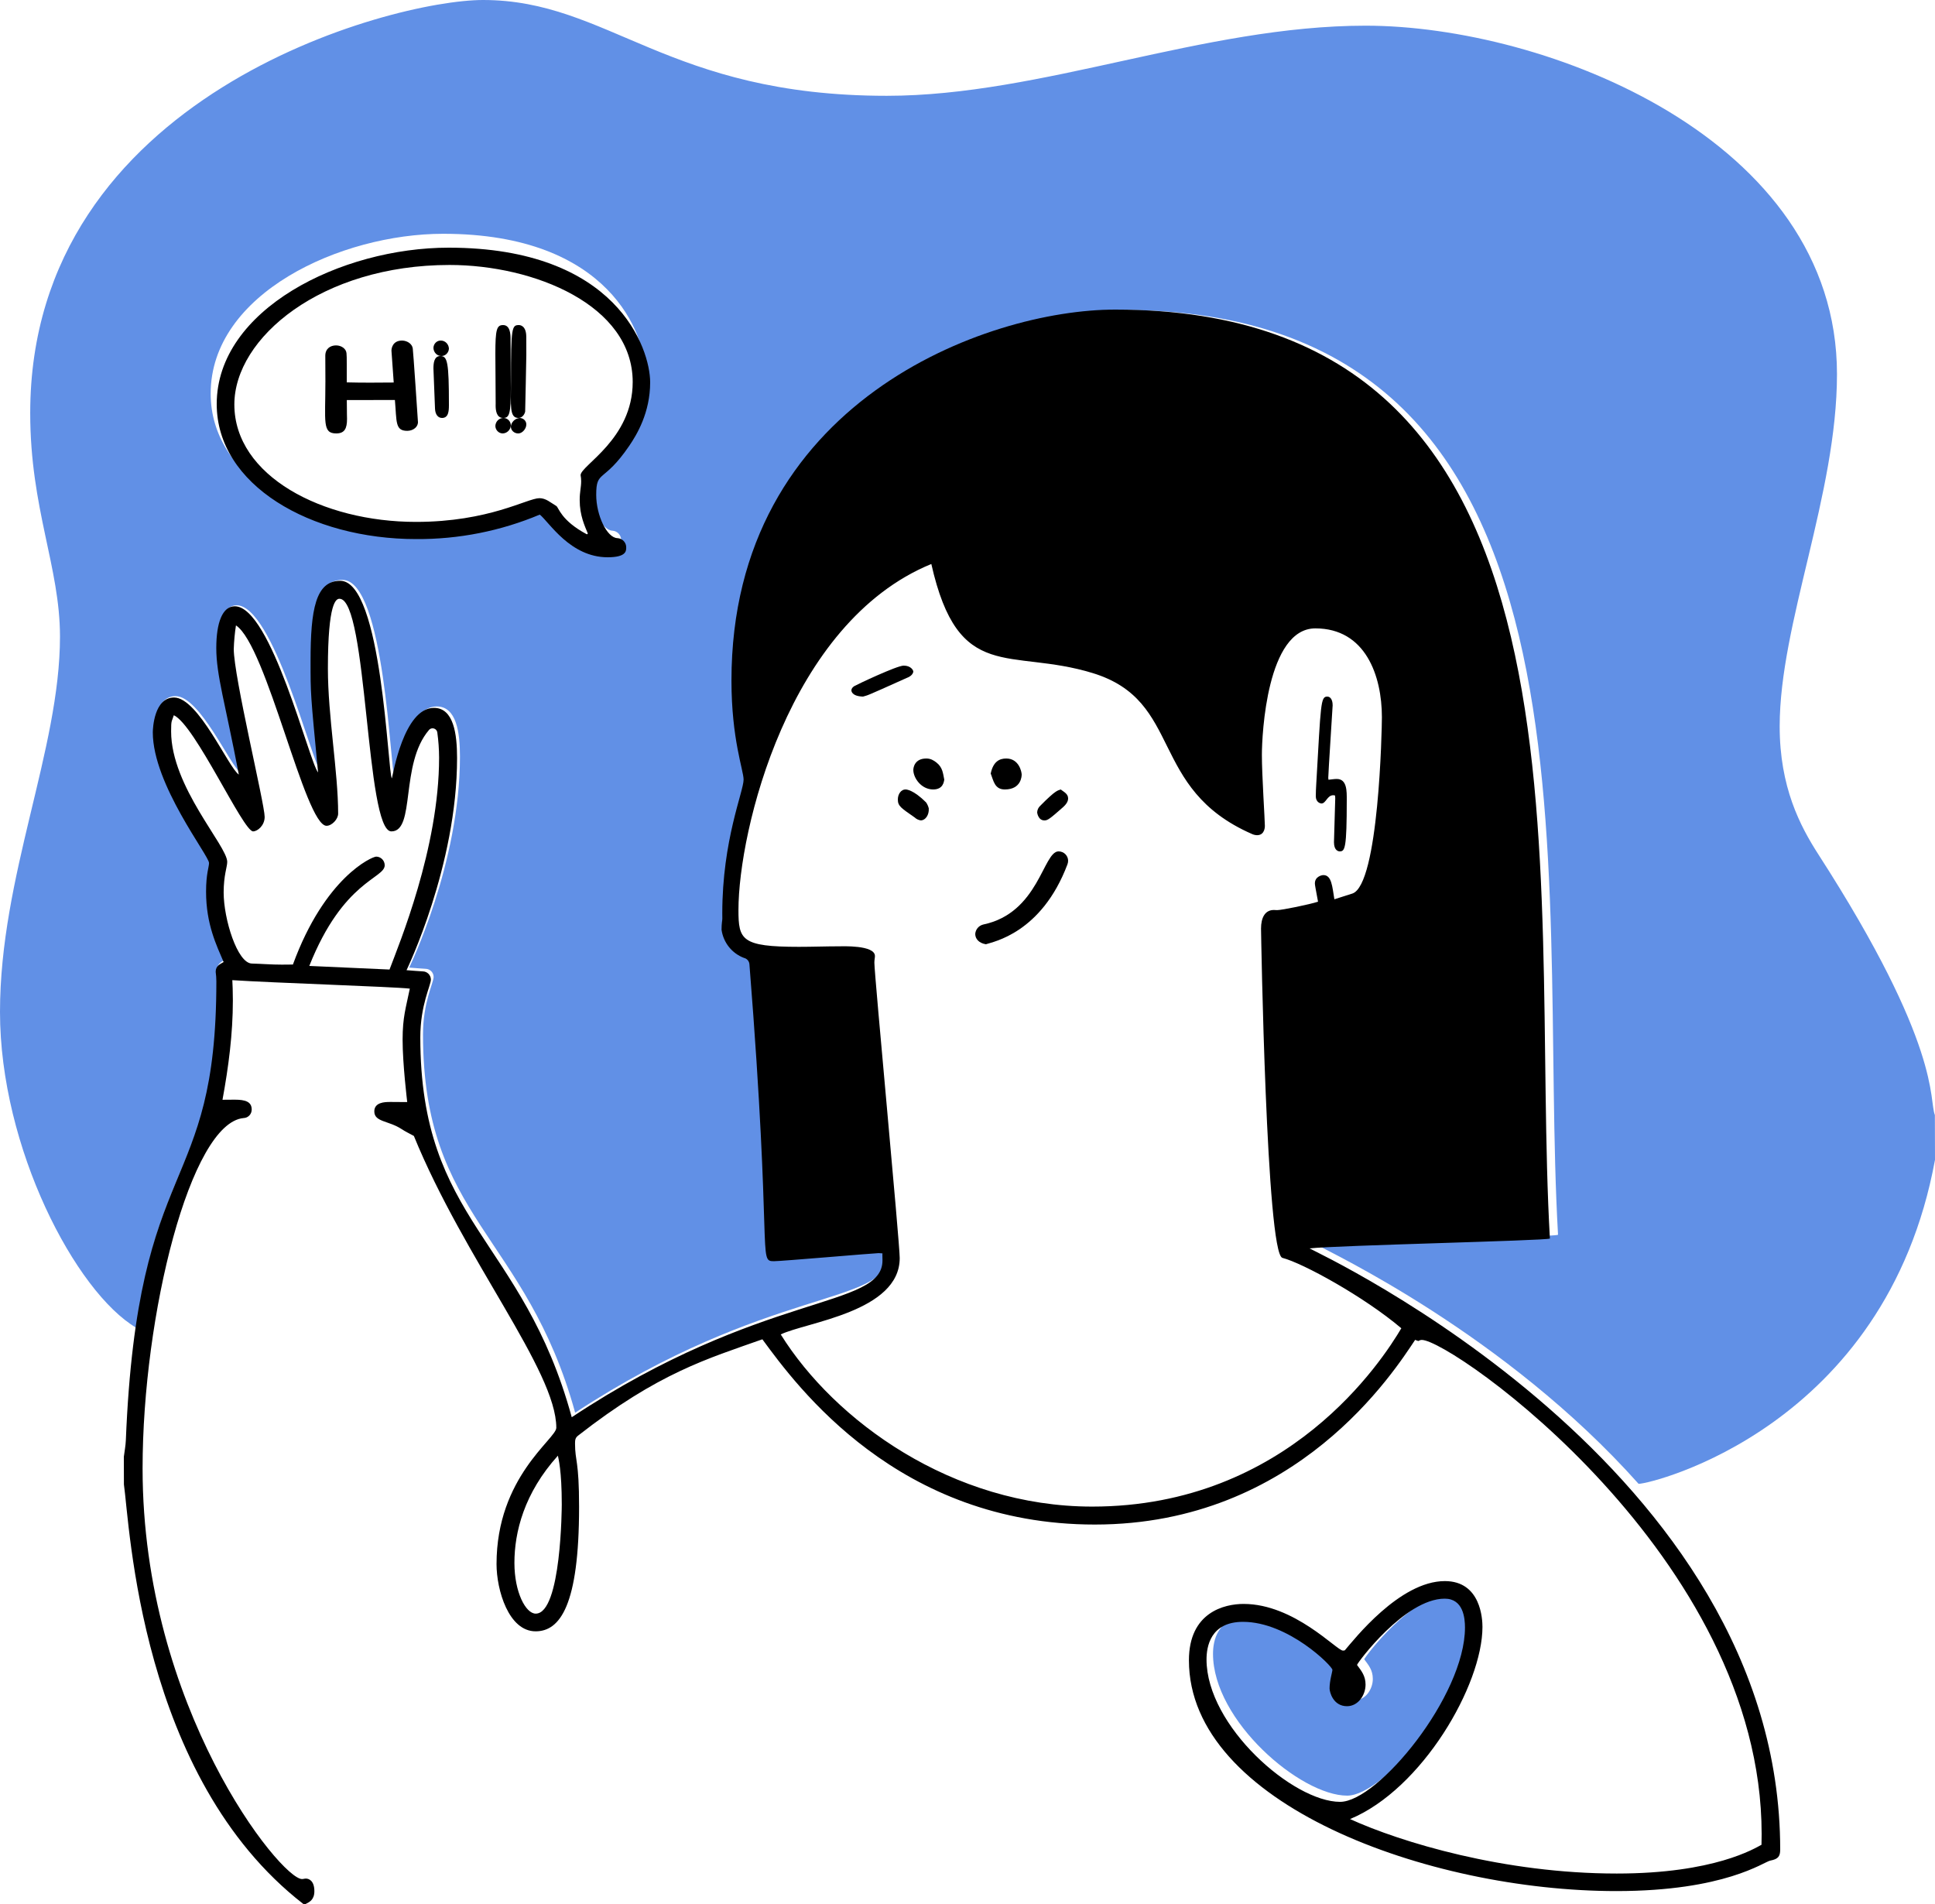 <?xml version="1.0" encoding="UTF-8"?>
<svg width="125px" height="123px" viewBox="0 0 125 123" version="1.1" xmlns="http://www.w3.org/2000/svg" xmlns:xlink="http://www.w3.org/1999/xlink">
    <title>打招呼备份</title>
    <g id="页面-1" stroke="none" stroke-width="1" fill="none" fill-rule="evenodd">
        <g id="打招呼备份" fill-rule="nonzero">
            <path d="M114.966,46.922 C114.966,40.291 118.668,31.948 118.668,24.168 C118.668,8.952 99.838,1.659 88.218,1.659 C77.718,1.659 67.302,6.189 57.286,6.189 C43.098,6.189 39.326,0 31.207,0 C25.269,0 1.952,6.159 1.952,26.683 C1.952,32.872 3.875,36.618 3.875,41.127 C3.875,48.449 0,56.589 0,65.37 C0,74.158 4.893,83.47 8.804,85.776 C10.374,74.601 14.088,75.135 14.088,63.219 C14.086,63.017 14.072,62.814 14.044,62.613 C14.044,62.221 14.341,62.116 14.558,61.984 C14.101,60.911 13.42,59.559 13.42,57.459 C13.42,56.289 13.612,55.886 13.612,55.614 C13.612,55.139 9.962,50.557 9.962,47.212 C9.962,46.954 10.05,44.97 11.341,44.97 C12.923,44.97 14.888,49.51 15.547,49.927 C14.657,45.307 14.083,43.542 14.083,41.788 C14.083,40.159 14.482,39.102 15.283,39.102 C17.64,39.102 20.099,49.075 20.689,49.791 C20.192,44.636 20.202,44.775 20.202,42.613 C20.202,39.392 20.498,37.463 22.129,37.463 C24.859,37.463 25.211,49.854 25.48,50.173 C25.55,49.947 26.254,45.637 28.212,45.637 C29.49,45.637 29.713,47.317 29.713,48.866 C29.713,55.797 26.439,62.493 26.432,62.508 C26.817,62.537 27.156,62.568 27.495,62.586 C27.782,62.593 28.011,62.826 28.011,63.112 C28.011,63.497 27.326,64.736 27.326,66.825 C27.326,78.719 33.977,79.732 37.155,91.261 C49.555,83.118 57.327,84.308 57.327,81.174 C57.327,81.073 57.32,80.952 57.32,80.843 C57.32,80.802 57.321,80.762 57.323,80.722 C57.216,80.716 57.141,80.707 57.073,80.707 C56.816,80.707 50.776,81.226 50.275,81.226 C49.226,81.226 50.192,80.858 48.69,62.132 C48.677,61.933 48.535,61.765 48.34,61.72 C47.555,61.433 46.994,60.736 46.88,59.908 C46.88,59.463 46.93,59.33 46.93,59.19 C46.93,59.17 46.927,59.058 46.927,58.853 C46.927,54.13 48.311,51.022 48.311,50.249 C48.311,49.645 47.523,47.655 47.523,43.878 C47.523,27.291 62.317,20.02 72.43,20.02 C104.657,20.02 99.305,56.259 100.648,79.769 C100.26,79.927 87.022,80.186 85.047,80.403 C85.911,80.906 97.235,86.191 105.846,95.851 C105.858,95.852 105.867,95.854 105.88,95.854 C106.651,95.854 121.821,92.233 125,74.925 L124.992,72.03 C124.595,71.059 125.459,67.601 117.466,55.195 C116.285,53.362 114.966,50.847 114.966,46.922 Z M41.678,23.994 C41.678,25.993 40.818,27.448 40.32,28.192 C38.656,30.679 38.184,29.755 38.184,31.419 C38.184,32.785 38.883,34.261 39.557,34.282 C39.888,34.301 40.143,34.584 40.127,34.916 C40.127,35.152 40.092,35.545 38.927,35.545 C36.497,35.545 35.138,33.223 34.531,32.727 C32.001,33.812 29.274,34.363 26.521,34.344 C19.697,34.344 13.609,30.786 13.609,25.43 C13.609,18.963 22.007,15.103 28.631,15.103 C39.449,15.103 41.678,21.689 41.678,23.994 Z M80.728,104.422 C78.597,104.422 78.36,106.042 78.36,106.841 C78.36,111.153 84.005,116 87.029,116 C89.485,116 95.136,109.186 95.136,104.786 C95.136,104.186 95.029,102.931 93.821,102.931 C91.226,102.931 88.139,107.077 88.129,107.193 C88.399,107.558 88.683,107.879 88.683,108.457 C88.683,109.142 88.196,109.848 87.481,109.848 C86.558,109.848 86.346,108.917 86.346,108.709 C86.346,108.197 86.531,107.642 86.531,107.509 C86.531,107.174 83.483,104.422 80.728,104.422 L80.728,104.422 Z" id="Shape" fill="#6190E6"></path>
            <path d="M84.596,80.648 C86.422,80.446 99.776,80.154 100.122,80.012 C98.786,56.399 104.112,20 72.039,20 C63.725,20 47.252,25.98 47.252,43.963 C47.252,47.757 48.036,49.768 48.036,50.361 C48.036,51.138 46.659,54.26 46.659,59.003 C46.659,59.208 46.662,59.324 46.662,59.343 C46.662,59.482 46.612,59.616 46.612,60.063 C46.728,60.893 47.286,61.592 48.064,61.883 C48.259,61.928 48.4,62.097 48.413,62.297 C49.908,81.106 48.946,81.475 49.991,81.475 C50.481,81.475 56.504,80.953 56.756,80.953 C56.823,80.953 56.898,80.963 57.005,80.968 C57.003,81.008 57.002,81.049 57.002,81.089 C57.002,81.198 57.008,81.322 57.008,81.423 C57.008,84.57 49.274,83.375 36.934,91.554 C33.773,79.981 27.152,78.957 27.152,67.011 C27.152,64.912 27.834,63.668 27.834,63.281 C27.833,62.994 27.605,62.76 27.32,62.753 C26.982,62.735 26.645,62.704 26.262,62.675 C26.268,62.659 29.527,55.934 29.527,48.973 C29.527,47.429 29.31,45.73 28.033,45.73 C26.086,45.73 25.383,50.063 25.314,50.285 C25.046,49.965 24.696,37.52 21.979,37.52 C20.39,37.52 20.062,39.377 20.062,42.693 C20.062,44.863 20.052,44.725 20.547,49.902 C19.959,49.183 17.512,39.166 15.166,39.166 C14.372,39.166 13.972,40.223 13.972,41.863 C13.972,43.626 14.543,45.397 15.429,50.038 C14.773,49.62 12.818,45.06 11.243,45.06 C9.959,45.06 9.871,47.053 9.871,47.311 C9.871,50.677 13.503,55.27 13.503,55.75 C13.503,56.023 13.312,56.428 13.312,57.604 C13.312,59.713 13.99,61.071 14.445,62.148 C14.229,62.281 13.933,62.386 13.933,62.78 C13.961,62.982 13.975,63.185 13.977,63.389 C13.977,77.428 8.891,74.257 8.129,93.049 C8.114,93.404 8.044,93.756 8,94.109 C8.003,95.231 8.004,95.445 8.005,95.898 C8.381,98.495 9.023,114.796 19.596,123 C19.646,123 19.695,123 19.744,123 C19.995,122.873 20.308,122.725 20.308,122.172 C20.308,121.486 19.943,121.358 19.768,121.358 C19.655,121.358 19.606,121.388 19.51,121.388 C18.132,121.388 9.211,110.318 9.211,94.861 C9.211,84.94 12.307,72.542 15.736,72.227 C16.03,72.218 16.262,71.974 16.26,71.677 C16.26,71.165 15.837,71.04 15.168,71.04 C14.894,71.04 14.588,71.046 14.373,71.046 C14.763,68.923 15.043,66.793 15.043,64.625 C15.043,64.039 15.022,63.58 15.008,63.319 C17.563,63.49 25.388,63.743 26.474,63.866 C26.221,65.11 26.008,65.7 26.008,67.167 C26.008,68.744 26.301,71.141 26.306,71.192 C26.188,71.193 26.093,71.193 26,71.193 C25.722,71.193 25.538,71.188 25.31,71.188 C25.281,71.188 25.271,71.188 25.259,71.188 C25.236,71.188 25.21,71.188 25.182,71.188 C24.851,71.188 24.18,71.211 24.18,71.796 C24.18,72.49 25.1,72.386 25.943,72.94 C26.187,73.101 26.454,73.228 26.736,73.383 C29.994,81.367 35.937,88.543 35.937,92.236 C35.937,92.95 32.076,95.407 32.076,101.041 C32.076,102.713 32.855,105.385 34.601,105.385 C36.179,105.385 37.408,103.702 37.408,97.358 C37.408,94.281 37.147,94.444 37.147,93.247 C37.147,93.034 37.164,92.883 37.337,92.748 C42.543,88.677 45.707,87.775 49.249,86.52 C51.493,89.582 58.026,98.487 70.722,98.487 C83.808,98.487 90.095,88.532 91.418,86.555 C91.484,86.586 91.552,86.61 91.622,86.629 C91.658,86.629 91.714,86.56 91.846,86.56 C93.797,86.56 113.801,100.59 113.801,118.483 C113.801,118.698 113.792,118.918 113.792,119.149 L113.793,119.173 C113.368,119.395 110.762,121.032 104.44,121.032 C97.154,121.032 90.498,119.011 87.212,117.513 C91.875,115.579 95.766,108.846 95.766,105.1 C95.766,104.619 95.673,102.14 93.336,102.14 C90.412,102.14 87.452,105.943 86.873,106.613 C86.834,106.624 86.794,106.629 86.753,106.63 C86.354,106.63 83.609,103.615 80.336,103.615 C79.095,103.615 76.804,104.154 76.804,107.257 C76.804,116.522 92.244,122.165 104.414,122.165 C111.44,122.165 113.942,120.277 114.356,120.197 C114.845,120.102 115,119.948 115,119.486 C115,94.779 85.114,80.952 84.596,80.648 Z M19.98,62.4 C22.174,56.878 24.852,56.762 24.852,55.897 L24.852,55.896 C24.851,55.59 24.607,55.342 24.304,55.338 C24.035,55.338 20.986,56.662 18.922,62.31 C18.698,62.311 18.43,62.316 18.209,62.316 C17.497,62.316 16.967,62.265 16.268,62.246 C15.33,62.221 14.448,59.369 14.448,57.657 C14.448,56.538 14.679,56.002 14.679,55.679 C14.679,54.639 11.054,50.825 11.054,47.249 C11.054,46.484 11.092,46.651 11.229,46.205 C12.601,46.83 15.7,53.708 16.35,53.708 C16.633,53.708 17.097,53.332 17.097,52.772 C17.097,51.923 15.101,43.714 15.101,41.923 C15.118,41.413 15.165,40.905 15.243,40.401 C17.235,41.701 19.704,53.347 21.093,53.347 C21.439,53.347 21.844,52.922 21.844,52.559 C21.844,49.875 21.182,46.27 21.182,43.189 C21.182,38.891 21.718,38.681 21.93,38.681 C23.757,38.681 23.612,53.709 25.282,53.709 C26.859,53.709 25.82,49.362 27.715,47.154 C27.771,47.088 27.853,47.05 27.94,47.05 C28.099,47.049 28.233,47.168 28.251,47.327 C28.325,47.862 28.363,48.401 28.365,48.94 C28.365,54.798 25.766,61.022 25.163,62.633 C23.467,62.557 21.755,62.48 19.98,62.4 Z M36.29,97.18 C36.29,97.262 36.269,104.242 34.606,104.242 C33.963,104.242 33.231,102.863 33.231,100.964 C33.231,98.978 33.854,96.461 36.04,94.038 C36.071,94.216 36.29,94.977 36.29,97.18 L36.29,97.18 Z M70.555,97.327 C61.497,97.327 53.898,91.763 50.436,86.205 C52.062,85.416 58.121,84.751 58.121,81.273 C58.121,80.264 56.484,62.975 56.484,62.194 C56.484,61.994 56.52,61.892 56.52,61.76 C56.52,61.037 54.382,61.133 54.165,61.133 C53.381,61.133 52.483,61.166 51.604,61.166 C47.892,61.166 47.704,60.715 47.704,58.78 C47.704,53.72 50.91,40.227 60.163,36.434 C61.916,44.205 65.208,41.836 70.586,43.481 C76.47,45.281 74.152,50.938 80.88,53.878 C80.982,53.926 81.093,53.951 81.206,53.954 C81.721,53.954 81.71,53.38 81.71,53.354 C81.71,52.973 81.517,50.075 81.517,48.77 C81.517,47.436 81.846,40.594 84.971,40.594 C88.215,40.594 89.27,43.658 89.27,46.332 C89.27,47.059 89.075,57.164 87.359,57.725 C86.987,57.846 86.614,57.962 86.2,58.094 C86.063,57.28 86.03,56.532 85.491,56.532 C85.375,56.532 84.941,56.631 84.941,57.07 C84.941,57.181 84.981,57.357 85.144,58.25 C84.616,58.424 82.82,58.795 82.496,58.795 C82.399,58.795 82.373,58.786 82.292,58.786 C81.724,58.786 81.462,59.274 81.462,59.988 C81.462,60.185 81.805,80.992 82.843,81.259 C84.166,81.6 88.114,83.763 90.525,85.807 C89.333,87.819 83.24,97.327 70.555,97.327 Z M86.569,116.401 C83.527,116.401 77.941,111.496 77.941,107.202 C77.941,106.4 78.177,104.772 80.298,104.772 C83.22,104.772 86.073,107.635 86.073,107.873 C86.073,108.007 85.889,108.564 85.889,109.078 C85.889,109.278 86.102,110.222 87.018,110.222 C87.727,110.222 88.214,109.517 88.214,108.825 C88.214,108.26 87.946,107.942 87.663,107.556 C87.674,107.437 90.748,103.275 93.328,103.275 C94.53,103.275 94.637,104.535 94.637,105.138 C94.637,109.56 89.013,116.401 86.569,116.401 Z" id="形状" fill="#000000"></path>
            <path d="M26.88,34.825 C29.626,34.843 32.346,34.305 34.87,33.243 C35.476,33.728 36.832,36 39.255,36 C40.419,36 40.453,35.616 40.453,35.384 C40.468,35.059 40.215,34.783 39.884,34.764 C39.212,34.744 38.515,33.3 38.515,31.963 C38.515,30.335 38.985,31.239 40.645,28.806 C41.142,28.078 42,26.655 42,24.699 C42,22.53 39.849,16 28.984,16 C22.038,16 14,19.99 14,26.103 C14,31.342 20.079,34.825 26.88,34.825 Z M15.139,26.129 C15.139,21.823 20.771,17.117 29.04,17.117 C34.508,17.117 40.872,19.713 40.872,24.679 C40.872,28.373 37.507,30.068 37.507,30.696 C37.53,30.823 37.542,30.952 37.543,31.081 C37.543,31.488 37.448,31.766 37.448,32.301 C37.448,33.305 37.777,33.983 37.976,34.472 C37.955,34.487 37.933,34.502 37.911,34.517 C36.225,33.62 36.091,32.778 35.938,32.688 C35.564,32.466 35.267,32.183 34.849,32.183 C34.063,32.183 31.606,33.715 26.87,33.715 C20.834,33.715 15.139,30.748 15.139,26.129 L15.139,26.129 Z" id="形状" fill="#000000"></path>
            <path d="M85.365,51.906 C85.655,51.906 85.738,51.372 86.126,51.372 C86.166,51.373 86.206,51.379 86.245,51.393 C86.249,51.457 86.256,51.514 86.256,51.564 C86.256,51.628 86.174,54.394 86.174,54.41 C86.174,54.961 86.477,55 86.544,55 C86.885,55 87,54.816 87,51.673 C87,51.129 87.025,50.322 86.355,50.322 C86.185,50.322 86.009,50.353 85.819,50.372 C85.813,50.33 85.808,50.288 85.805,50.245 C85.805,49.95 86.088,45.676 86.088,45.568 C86.088,45.127 85.89,45 85.745,45 C85.306,45 85.331,45.423 85.029,50.651 C85.013,50.921 85,51.185 85,51.421 C85,51.885 85.36,51.906 85.365,51.906 Z" id="路径" fill="#000000"></path>
            <path d="M68.381,55 C67.381,55 67.11,58.977 63.517,59.725 C63.229,59.795 63.02,60.041 63,60.333 C63,60.636 63.222,60.925 63.689,61 C64.148,60.841 67.278,60.284 68.954,55.845 C68.984,55.768 69,55.685 69,55.602 C68.996,55.268 68.72,54.999 68.381,55 L68.381,55 Z" id="路径" fill="#000000"></path>
            <path d="M59,43.389 C59,43.292 58.837,43 58.376,43 C57.929,43 55.301,44.25 55.187,44.324 C55.07,44.396 55.003,44.492 55,44.593 L55,44.594 L55,44.596 C55,44.629 55.008,44.979 55.752,45 C56.159,44.868 55.654,45.109 58.585,43.79 C58.821,43.704 58.975,43.555 59,43.389 Z" id="路径" fill="#000000"></path>
            <path d="M59.839,49 C59.075,49 59,49.603 59,49.736 C59,50.267 59.523,51 60.281,51 C60.948,51 60.974,50.469 61,50.369 C60.917,49.967 60.901,49.576 60.491,49.257 C60.311,49.116 60.116,49 59.839,49 Z" id="路径" fill="#000000"></path>
            <path d="M64.91,51 C65.992,51 66,50.105 66,50.036 C66,49.885 65.838,49 65.003,49 C64.571,49 64.161,49.19 64,49.971 C64.18,50.438 64.253,51 64.91,51 Z" id="路径" fill="#000000"></path>
            <path d="M68.519,51 C68.333,51.08 68.244,50.994 67.199,52.055 C67.08,52.161 67.008,52.316 67,52.481 C67,52.504 67.062,53 67.471,53 C67.676,53 67.816,52.901 68.66,52.155 C68.923,51.923 69,51.736 69,51.579 C69,51.278 68.722,51.158 68.519,51 Z" id="路径" fill="#000000"></path>
            <path d="M59.823,51.834 C58.997,51.013 58.552,51 58.5,51 C58.369,50.995 58.242,51.061 58.148,51.183 C58.053,51.305 58,51.473 58,51.648 C58,52.081 58.224,52.202 59.07,52.796 C59.196,52.912 59.342,52.983 59.495,53 C59.638,52.992 59.773,52.906 59.867,52.763 C59.962,52.62 60.01,52.431 59.998,52.24 C59.998,52.237 59.998,52.24 59.998,52.221 C59.961,52.076 59.901,51.944 59.823,51.834 L59.823,51.834 Z" id="路径" fill="#000000"></path>
            <path d="M21.021,24.694 L21.021,24.699 L21.02,24.693 L21.02,24.697 C21.02,27.252 20.813,28 21.719,28 C22.264,28 22.418,27.68 22.418,27.058 C22.418,26.764 22.407,27.018 22.404,25.845 C23.467,25.843 24.478,25.841 25.51,25.839 C25.634,27.245 25.512,27.833 26.309,27.833 C26.504,27.832 26.69,27.766 26.821,27.65 C26.951,27.535 27.015,27.381 26.997,27.227 C26.997,27.196 26.69,22.613 26.664,22.509 C26.625,22.228 26.334,22.012 25.979,22 C25.346,22 25.288,22.53 25.288,22.644 L25.288,22.646 C25.288,22.655 25.288,22.655 25.288,22.657 C25.288,22.671 25.298,22.76 25.434,24.711 C25.027,24.714 24.433,24.72 23.905,24.72 C23.405,24.72 22.906,24.715 22.401,24.702 C22.4,24.311 22.4,24.017 22.4,23.79 C22.4,23.682 22.4,23.59 22.4,23.509 C22.4,23.104 22.399,23.006 22.384,22.825 C22.365,22.539 22.069,22.315 21.71,22.313 C21.333,22.313 21.014,22.531 21.014,22.982 C21.014,23.017 21.014,22.697 21.021,24.694 Z" id="路径" fill="#000000"></path>
            <path d="M33.489,27 C33.689,27 33.866,26.836 33.925,26.595 C33.932,26.562 34,22.945 34,22.926 C34,22.721 33.997,21.839 33.997,21.829 C33.997,21.808 33.997,21.787 33.997,21.766 C33.997,21.001 33.564,21 33.521,21 C33.064,21 33.009,21.146 33.009,24.627 C33.009,26.188 32.894,27 33.489,27 Z" id="路径" fill="#000000"></path>
            <path d="M32.02,26.065 C32.02,26.093 32.018,26.14 32.018,26.199 C32.018,26.473 32.058,27 32.502,27 C32.899,27 33,26.763 33,25.08 C33,24.392 32.982,22.957 32.982,22.033 C32.982,22 32.983,21.96 32.983,21.916 C32.983,21.584 32.956,21 32.5,21 C32.092,21 32,21.263 32,22.854 C32,23.556 32.02,25.054 32.02,26.065 Z" id="路径" fill="#000000"></path>
            <path d="M28.447,23 C28.038,23 28,23.465 28,23.811 C28,23.838 28.089,26.164 28.102,26.414 C28.121,26.784 28.3,27 28.555,27 C28.974,27 29,26.554 29,26.163 C29,23.389 28.907,23 28.447,23 Z" id="路径" fill="#000000"></path>
            <path d="M33.478,28 C33.48,28 33.487,28 33.493,28 C33.745,27.992 34,27.698 34,27.419 C34.001,27.308 33.955,27.202 33.874,27.123 C33.792,27.045 33.68,27 33.564,27 C33.26,27.036 33.025,27.271 33,27.562 C33.007,27.808 33.22,28.003 33.478,28 L33.478,28 Z" id="路径" fill="#000000"></path>
            <path d="M28.51,23 C28.768,23.003 28.983,22.794 29,22.524 L29,22.523 C28.987,22.234 28.763,22.005 28.487,22.001 C28.361,21.994 28.238,22.042 28.146,22.133 C28.054,22.224 28.001,22.35 28,22.483 C28.012,22.77 28.236,22.998 28.51,23 L28.51,23 Z" id="路径" fill="#000000"></path>
            <path d="M32,27.512 C32.003,27.781 32.215,27.998 32.477,28 C32.757,27.991 32.984,27.765 33,27.479 C32.994,27.213 32.782,27 32.523,27 C32.243,27.001 32.014,27.226 32,27.512 L32,27.512 Z" id="路径" fill="#000000"></path>
        </g>
    </g>
</svg>